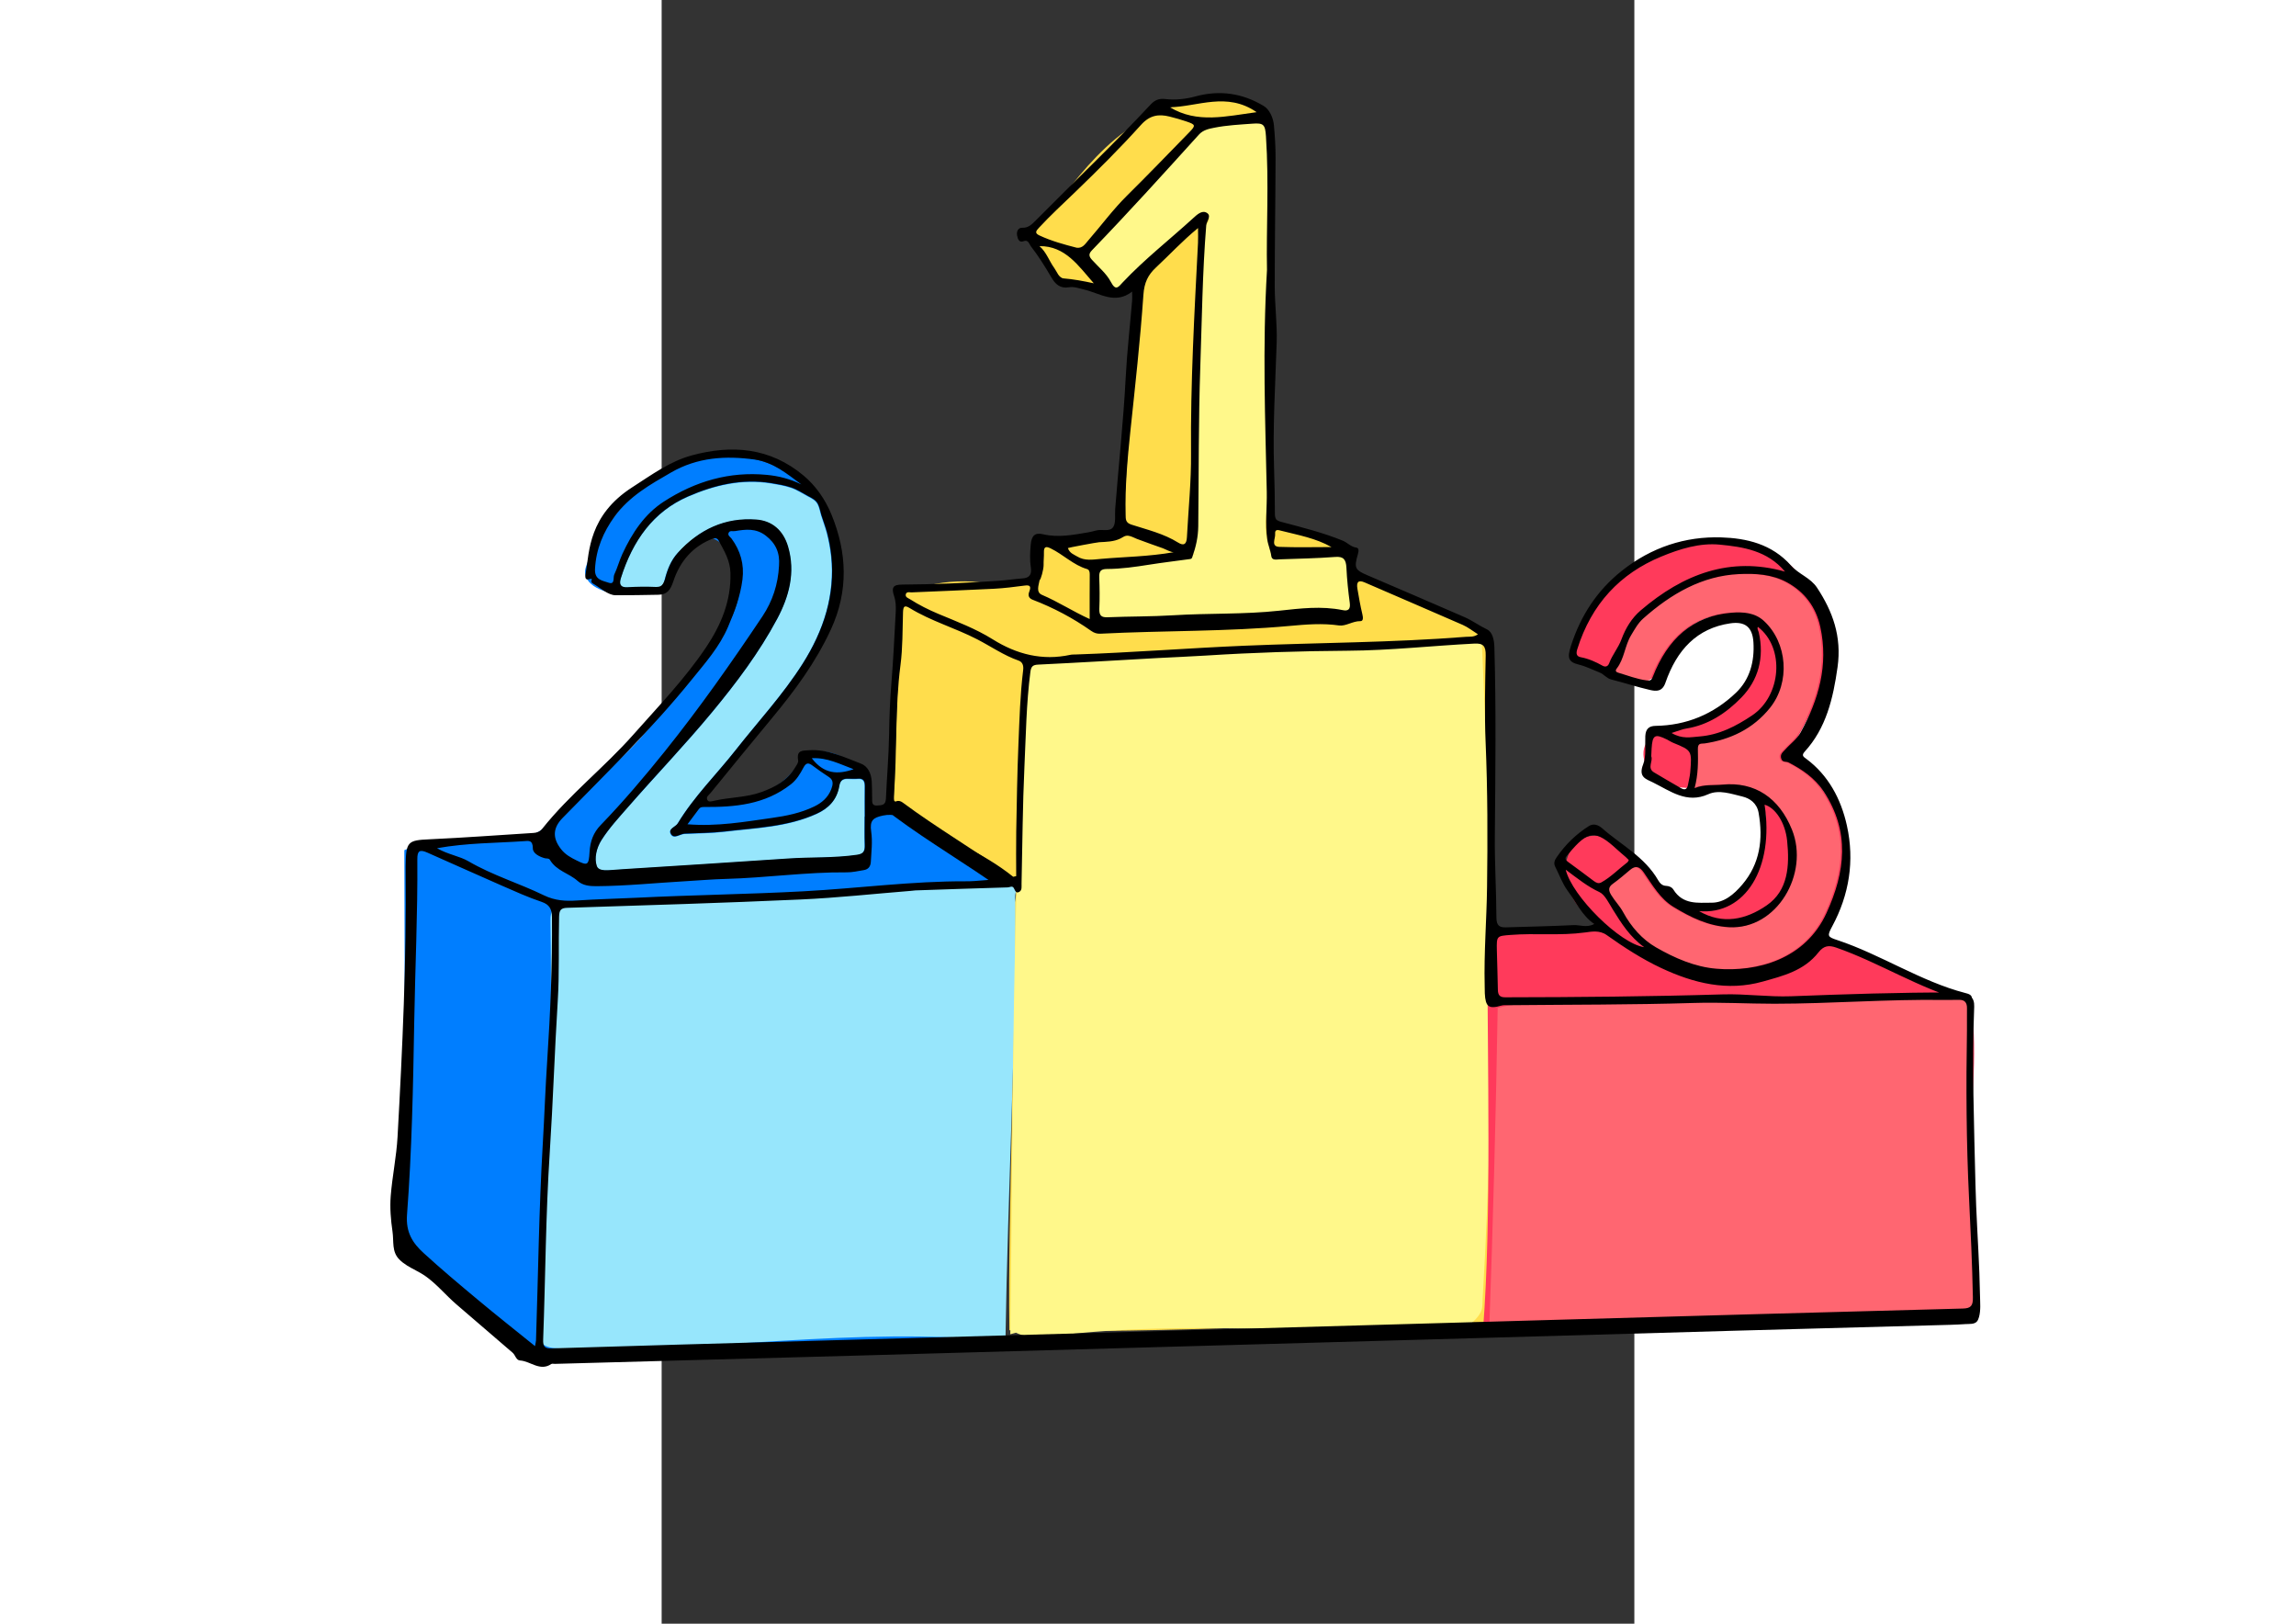 <?xml version="1.0" encoding="UTF-8" standalone="no"?>
<svg
   xmlns:dc="http://purl.org/dc/elements/1.1/"
   xmlns:cc="http://creativecommons.org/ns#"
   xmlns:rdf="http://www.w3.org/1999/02/22-rdf-syntax-ns#"
   xmlns:svg="http://www.w3.org/2000/svg"
   xmlns="http://www.w3.org/2000/svg"
   xmlns:sodipodi="http://sodipodi.sourceforge.net/DTD/sodipodi-0.dtd"
   xmlns:inkscape="http://www.inkscape.org/namespaces/inkscape"
   inkscape:version="1.0beta2 (2b71d25, 2019-12-03)"
   height="595.28"
   width="841.89"
   sodipodi:docname="podium-2.svg"
   id="svg258"
   xml:space="preserve"
   viewBox="250 75 300 500.7"
   y="0px"
   x="0px"
   version="1.1"><rect x="250" y="75" width="300" height="500.7" fill="#333333" stroke="none"/><defs
   id="defs262" /><sodipodi:namedview
   inkscape:current-layer="svg258"
   inkscape:window-maximized="0"
   inkscape:window-y="23"
   inkscape:window-x="0"
   inkscape:cy="297.64001"
   inkscape:cx="420.94501"
   inkscape:zoom="1.6641129"
   viewbox-height="500.7"
   viewbox-width="300"
   viewbox-y="75"
   viewbox-x="250"
   showgrid="false"
   id="namedview260"
   inkscape:window-height="1395"
   inkscape:window-width="1710"
   inkscape:pageshadow="2"
   inkscape:pageopacity="0"
   guidetolerance="10"
   gridtolerance="10"
   objecttolerance="10"
   borderopacity="1"
   inkscape:document-rotation="0"
   bordercolor="#666666"
   pagecolor="#ffffff" />
<style
   id="style211"
   type="text/css">
	.st0{fill:#ECC5BF;}
	.st1{fill:#F8E2D2;}
	.st2{fill:#CBF4FF;}
	.st3{fill:#FF3A5B;}
	.st4{fill:#E7BA9F;}
	.st5{fill:#422918;}
	.st6{fill:#E59C8B;}
	.st7{fill:#FFFFFF;}
	.st8{fill:#1D70B7;}
	.st9{fill:#FFDD4C;}
	.st10{fill:#007EFF;}
	.st11{fill:#97E6FC;}
	.st12{fill:#FFF88A;}
	.st13{fill:#FF6671;}
	.st14{fill:#D9D9D9;}
	.st15{fill:#50E3C2;}
	.st16{fill:#B1B1B1;}
	.st17{fill:#868686;}
	.st18{fill:#C89B83;}
	.st19{fill:#E3C9BB;}
	.st20{fill:#ECECEC;}
	.st21{fill:#FF8438;}
	.st22{fill:#DEB496;}
	.st23{fill:#EACEB3;}
	.st24{fill:#ECDCD2;}
	.st25{fill:#F5F5F5;}
	.st26{fill:url(#SVGID_1_);}
	.st27{fill:url(#SVGID_2_);}
	.st28{fill:#AE846C;}
	.st29{fill:#9E6D57;}
	.st30{fill:#C6C6C5;}
	.st31{fill:#F6ECE3;}
	.st32{fill:#E7BCA9;}
	.st33{fill:#F6D8C7;}
	.st34{fill:#F6E9DA;}
	.st35{fill:#1D1D1B;}
	.st36{fill:none;}
</style>
<g
   id="colour">
</g>
<g
   id="Layer_3">
	<g
   id="g216">
		<path
   inkscape:connector-curvature="0"
   id="path214"
   d="m 321.5,324.6 c 0.69,-20.7 1.38,-41.39 2.07,-62.09 0.04,-1.19 0.1,-2.43 0.72,-3.44 0.78,-1.26 2.26,-1.88 3.66,-2.35 5.7,-1.91 11.76,-2.72 17.76,-2.38 4.58,0.26 11.24,1.81 15.56,0.26 4.32,-1.55 5.81,-7.52 3.37,-11.41 7.02,-0.51 14,-1.66 20.82,-3.44 2.13,-0.55 4.4,-1.28 5.71,-3.05 1.13,-1.53 1.3,-3.53 1.44,-5.43 1.62,-22.83 2.99,-45.67 4.09,-68.53 -10.91,3.97 -23.7,3.17 -31.13,-11.77 -0.57,-1.15 -0.67,-2.85 -0.58,-4.13 0.13,-1.76 2.95,-3.48 4,-4.9 6.35,-8.59 12.79,-17.27 20.99,-24.13 8.2,-6.86 20.81,-12.68 31.5,-12.5 5.4,0.09 11.09,1.72 14.12,6.19 2.32,3.43 0.35,8.74 0.49,12.88 0.94,27.45 3.71,53.98 1.24,81.33 -1.06,11.71 -4.45,27.34 6.05,32.63 5.81,2.93 13.93,2.24 17.51,7.68 0.83,1.27 1.3,2.75 2.15,4 1.59,2.36 4.3,3.66 6.87,4.88 8.96,4.26 21.56,7.99 30.18,12.9 2.2,1.25 4.53,3.27 5.72,5.5 1.01,1.88 0.16,4.26 0.22,6.39 1.95,67.68 -0.35,135.45 -1.11,203.15 -49.09,-0.37 -98.63,3.6 -147.67,2.36 -0.51,-39.05 2.16,-84.59 0.81,-127.57 -0.08,-2.46 2.09,-6.36 0.88,-8.5 -1.17,-2.07 -3.21,-3.46 -5.18,-4.79 -11,-7.4 -22,-14.81 -33,-22.21"
   class="st9" />
	</g>
	<g
   id="g220">
		<path
   inkscape:connector-curvature="0"
   id="path218"
   d="m 358.1,352.1 c -0.75,45.3 -1.5,90.6 -2.25,135.91 -42.64,0.49 -85.06,2.8 -127.71,3.29 -4.9,0.06 -11.01,2.07 -15.85,1.32 -5.72,-0.88 -7.52,-6.18 -11.01,-8.37 -5.88,-3.68 -10.66,-9.07 -16.54,-12.75 -4.07,-2.54 -8.28,-5.23 -10.78,-9.33 -2.93,-4.81 -3.03,-10.76 -3.05,-16.39 -0.09,-36.21 -0.18,-72.41 -0.27,-108.62 10.33,-4.56 23.04,-1.13 34.16,-3.07 12.25,-2.13 16.86,-12.86 28.18,-21.58 12.04,-9.27 19.66,-22.03 29.33,-33.75 4.8,-5.82 9.76,-11.96 11.31,-19.35 1.55,-7.39 -1.58,-16.35 -8.73,-18.77 -7.15,-2.42 -12.54,8.02 -12.3,12.47 -4.27,2.52 -8.8,5.11 -13.76,5.16 -4.96,0.05 -12.37,-2.01 -12.46,-6.97 -0.05,-2.43 4.07,-9.35 5.28,-11.45 9.52,-16.42 26.02,-26.38 44.8,-23.65 16.52,2.4 28.18,17.6 28.74,32.46 0.56,14.86 -10.46,30.29 -19.08,42.4 -8.62,12.11 -16.5,20.11 -25.4,32.02 12.4,-1.04 25.54,-1.32 33.03,-14.97 1.15,-2.09 2.9,-1.17 5.28,-1.32 6.51,-0.42 17.81,6.93 14.97,17.61 6.04,-1.85 6.92,-0.2 12.99,1.54"
   class="st10" />
	</g>
	<g
   id="g226">
		<g
   id="g224">
			<path
   inkscape:connector-curvature="0"
   id="path222"
   d="m 321.79,326.77 c 10.74,7.96 22.31,14.72 33.19,22.49 2.62,1.87 5.12,-2.46 2.52,-4.32 -10.88,-7.77 -22.45,-14.53 -33.19,-22.49 -2.59,-1.91 -5.08,2.42 -2.52,4.32 z" />
		</g>
	</g>
	<g
   id="g230">
		<path
   inkscape:connector-curvature="0"
   id="path228"
   d="m 356.06,487.12 c 0.69,-45.26 3.3,-90.49 2.99,-135.75 -0.01,-1.27 0.93,-3.1 0,-3.96 -0.85,-0.78 -5.55,-0.58 -6.7,-0.46 -43.6,4.36 -88.75,3.36 -133.13,7.4 -0.75,0.07 -1.53,0.18 -2.15,0.6 -1.28,0.87 -1.38,2.68 -1.36,4.23 0.63,41.51 -0.64,83.04 -3.79,124.43 -0.14,1.88 -0.23,3.98 0.99,5.42 1.29,1.53 3.54,1.72 5.54,1.79 45.75,1.44 91.65,-7.02 137.17,-2.23"
   class="st11" />
	</g>
	<g
   id="g234">
		<path
   inkscape:connector-curvature="0"
   id="path232"
   d="m 357.53,486.44 c 0.88,-67.75 0.54,-131.17 4.49,-198.81 0.14,-2.47 2.21,-7.69 3.3,-9.91 17.07,-0.15 36.53,-1.88 53.6,-2.03 10.22,-0.09 20.44,-0.18 30.65,-0.48 17.81,-0.53 35.6,-1.73 53.32,-3.59 3.12,67.53 4.45,134.25 0.33,203.65 -0.09,1.5 0.07,3.08 -0.63,4.41 -1.57,2.98 -5.76,6.06 -9.13,6.11 -38.97,0.66 -81.23,-3.83 -121.55,1.05 -4.25,0.51 -8.79,1.02 -12.63,-0.88"
   class="st12" />
	</g>
	<path
   inkscape:connector-curvature="0"
   id="path236"
   d="m 437.24,157.66 c -0.25,-12.33 1.88,-26.74 0.96,-40.9 -0.23,-3.56 -2.09,-5.31 -5.28,-5.06 -3.74,0.29 -8.22,0.55 -11.89,1.32 -1.46,0.31 -3.83,1 -5.06,2.42 -10.27,11.86 -23.29,25.96 -33.91,37.43 -1.07,1.15 -0.82,1.92 0.03,2.9 1.88,2.2 5.5,5.09 6.8,7.67 1.45,2.88 4.25,-0.5 5.46,-1.84 6.43,-7.14 13.75,-13.08 20.61,-19.65 0.99,-0.95 1.92,-0.96 3.22,-0.31 1.81,0.91 -0.56,2.47 -0.66,3.74 -1.1,14.32 -1.17,27.57 -1.65,41.92 -0.54,16.13 -0.83,33.09 -0.99,49.24 -0.02,2.09 0.48,3.63 -0.44,5.5 -0.46,0.93 -2.37,1.67 -1.1,1.98 0.53,0.13 -0.11,0.42 -0.22,1.1 -0.15,0.89 2.75,0.67 2.13,0.7 -8.53,0.48 -20.19,3.51 -28.75,3.55 -1.7,0.01 -2.33,0.59 -2.26,2.55 0.12,3.17 0.16,6.35 0.03,9.51 -0.08,2.13 0.16,5.34 1.98,5.26 6.36,-0.28 16.55,-0.03 22.9,-0.44 10.26,-0.67 20.12,-0.82 30.39,-1.98 6.1,-0.69 15.85,-1.76 22.02,-0.44 1.46,0.31 2.1,-2.08 1.84,-4.18 -0.45,-3.53 -0.81,-7.08 -0.97,-10.64 -0.11,-2.58 -0.86,-3.53 -3.26,-3.33 -5.39,0.43 -13.76,-0.08 -19.16,0.12 -0.92,0.04 -2.23,0.4 -2.41,-1.02 -0.22,-1.75 -0.93,-3.29 -1.17,-5.05 -0.66,-4.84 0.85,-9.64 0.76,-14.45 -0.45,-21.89 -1.29,-43.9 0.05,-67.62 z"
   class="st12" />
	<g
   id="g240">
		<path
   inkscape:connector-curvature="0"
   id="path238"
   d="m 506.46,361.9 c 11.13,0.83 22.31,0.85 33.44,0.07 -4.35,-4.03 -8.88,-8.32 -10.66,-13.97 -1.79,-5.65 0.33,-13.01 5.95,-14.89 5.45,-1.83 11.17,2.12 14.74,6.63 3.57,4.51 6.29,9.95 11.17,12.99 5.43,3.4 12.76,2.99 18.29,-0.24 5.53,-3.23 7.1,-6.99 8.97,-13.12 1.56,-5.12 3.92,-13.17 0.35,-17.16 -3.5,-3.91 -9.35,-4.54 -14.6,-4.39 -5.25,0.15 -10.78,0.75 -15.51,-1.54 -4.72,-2.29 -7.76,-8.94 -4.35,-12.92 2.44,-2.84 6.68,-2.95 10.37,-3.59 11.07,-1.92 20.5,-11.15 22.65,-22.18 0.4,-2.04 0.56,-4.19 -0.05,-6.18 -1.09,-3.56 -4.61,-6.04 -8.3,-6.55 -3.68,-0.51 -7.45,0.7 -10.61,2.66 -4.58,2.85 -8.13,7.33 -9.86,12.44 -0.57,1.68 -1.19,3.69 -2.89,4.19 -0.89,0.26 -3.32,1.75 -4.21,1.49 -5.51,-1.57 -9.13,-3.83 -14.53,-5.72 -1.41,-0.5 -5.62,-0.81 -6.17,-2.2 -0.61,-1.57 0.37,-5.22 1.32,-6.61 6.95,-10.15 10.36,-21.33 29.06,-26.2 11.9,-3.1 24.44,-5.26 34.34,2.04 8.93,6.58 15.16,18.81 14.54,29.89 -0.62,11.07 -7.47,21.18 -12.51,31.06 15.42,11.28 23.52,29.71 12.02,51.25 -0.67,1.26 -1.39,2.8 -0.68,4.04 0.34,0.59 0.94,0.97 1.52,1.33 11.22,6.83 23.44,11.52 35.77,15.92 1,0.36 2.52,0.17 3.19,0.99 0.51,0.62 4.16,-0.13 4.29,0.66 2.66,15.69 0.47,32.21 -0.26,48.11 -0.77,16.76 0.7,33.8 1.18,50.06 -7.24,-1.22 -14.62,-1.08 -21.96,-0.94 -42.97,0.82 -86.16,4.57 -129.12,5.39 2.64,-34.35 1.32,-79.71 1.3,-122.04"
   class="st3" />
	</g>
	<path
   inkscape:connector-curvature="0"
   id="path242"
   d="m 568.15,318.02 c 3.12,-1.23 5.9,-0.8 8.63,-1.07 9.99,-0.96 17.47,4.11 21.41,13.91 5.43,13.52 -4.66,30.9 -19.43,30.06 -6.32,-0.36 -11.75,-2.99 -17.11,-6.26 -4.14,-2.52 -6.49,-6.75 -9.21,-10.65 -1.25,-1.8 -2.5,-2.19 -4.19,-0.76 -1.75,1.48 -3.49,2.98 -5.34,4.3 -1.47,1.05 -1.3,2.1 -0.47,3.46 1.11,1.84 2.62,3.32 3.67,5.26 2.47,4.57 5.95,8.46 10.15,10.87 5.76,3.31 11.97,6.02 18.57,6.58 12.77,1.08 27.49,-2.94 34.01,-17.19 5.81,-12.69 7.28,-25.11 -0.87,-37.44 -2.81,-4.26 -6.67,-6.81 -10.83,-8.97 -0.74,-0.38 -1.84,0.1 -2.26,-1.17 -0.45,-1.38 0.51,-2.02 1.19,-2.78 1.59,-1.81 3.59,-3.16 4.81,-5.38 5.53,-10.06 8.61,-20.66 6.04,-32.47 -1.37,-6.31 -4.99,-10.84 -10.19,-13.7 -4.65,-2.55 -9.87,-2.83 -14.9,-2.59 -11.34,0.53 -20.9,6.04 -29.53,13.7 -1.6,1.42 -2.62,3.31 -3.74,5.17 -1.94,3.21 -2.09,7.28 -4.43,10.26 -0.54,0.69 -0.2,1.08 0.45,1.27 2.93,0.86 5.8,2.01 8.85,2.39 0.95,0.12 1.4,-0.02 1.83,-1.13 4.55,-11.69 12.33,-18.81 24.27,-19.75 3.54,-0.28 7.19,-0.06 10,2.54 7.29,6.74 8.18,18.94 1.89,26.78 -5.26,6.56 -12.24,9.77 -20.06,10.97 -1.05,0.16 -2.25,-0.29 -2.2,1.74 0.08,3.87 0.14,7.77 -1.01,12.05 z"
   class="st13" />
	<g
   id="g246">
		<path
   inkscape:connector-curvature="0"
   id="path244"
   d="m 505.22,485.5 c 1.2,-33.22 2.07,-66.46 2.63,-99.7 8.23,-2.08 16.82,-2.2 25.31,-2.3 26.13,-0.33 52.26,-0.65 78.39,-0.98 12.22,-0.15 24.44,-0.31 36.66,-0.46 1.5,-0.02 3.26,0.08 4.12,1.32 0.52,0.74 0.55,1.7 0.57,2.6 0.69,31.01 1.38,62.02 2.08,93.03 -40.82,1.47 -81.65,2.94 -122.47,4.41 -8.51,0.31 -17.13,0.63 -25.28,3.1"
   class="st13" />
	</g>
	<path
   inkscape:connector-curvature="0"
   id="path248"
   d="m 312.55,326.91 c 0.01,0 0.03,0 0.04,0 0,-3.12 -0.03,-6.23 0.01,-9.35 0.02,-1.59 -0.46,-2.47 -2.08,-2.33 -1.1,0.09 -2.22,0 -3.33,0 -1.36,0.01 -2.18,0.52 -2.46,2.18 -0.72,4.36 -3.36,6.97 -7,8.62 -9.04,4.09 -18.72,4.33 -28.24,5.47 -4.12,0.49 -8.29,0.49 -12.44,0.68 -1.45,0.07 -3.28,1.71 -4.22,0.15 -1.04,-1.72 1.36,-2.17 2.07,-3.33 5.05,-8.35 11.9,-15.03 17.83,-22.57 6.95,-8.85 14.59,-17.04 20.7,-26.68 3.16,-4.99 5.76,-10.38 7.34,-16.08 1.53,-5.51 2.07,-11.26 1.49,-16.95 -0.25,-2.46 -0.7,-4.91 -1.32,-7.3 -0.49,-1.87 -1.21,-3.67 -1.78,-5.52 -0.34,-1.1 -0.51,-2.34 -1.06,-3.39 -0.67,-1.29 -1.9,-1.82 -3.12,-2.48 -1.69,-0.91 -3.3,-1.99 -5.13,-2.6 -1.97,-0.65 -4.02,-0.99 -6.07,-1.33 -8.94,-1.47 -17.45,0.49 -25.72,4.09 -10.71,4.66 -17.05,13.6 -20.7,25.14 -0.64,2.02 -0.09,2.99 2.05,2.86 2.86,-0.16 5.73,-0.21 8.59,-0.08 1.7,0.08 2.46,-0.57 2.91,-2.32 0.77,-3.02 1.89,-5.89 3.97,-8.18 6.67,-7.33 14.64,-10.99 24.22,-10.29 4.84,0.36 8.3,3.26 9.8,8.3 2.39,8.05 0.24,15.57 -3.32,22.26 -5.56,10.43 -12.65,19.82 -20.06,28.77 -8.34,10.08 -17.37,19.47 -25.96,29.31 -2.85,3.27 -5.82,6.46 -8.2,10.2 -1.56,2.47 -2.26,5.64 -1.44,8 0.64,1.84 3.77,1.23 5.87,1.14 0.74,-0.03 1.48,-0.11 2.21,-0.16 16.97,-1.09 33.94,-2.12 50.9,-3.29 7.1,-0.49 14.23,-0.12 21.31,-1.16 1.99,-0.29 2.44,-1.15 2.37,-3.07 -0.1,-2.89 -0.03,-5.8 -0.03,-8.71 z"
   class="st11" />
	<g
   id="podeum_3_">
		<g
   id="g254">
			<g
   id="g252">
				<path
   inkscape:connector-curvature="0"
   id="path250"
   d="m 171.43,465.21 c -0.86,-0.54 -1.67,-1.14 -2.38,-1.88 -2.34,-2.41 -1.61,-5.48 -2.06,-8.58 -0.53,-3.62 -0.83,-7.27 -0.55,-10.92 0.48,-6.12 1.77,-12.14 2.11,-18.29 1.51,-27.29 2.79,-54.58 2.5,-81.94 -0.01,-0.5 0,-1.01 0,-1.51 0.08,-7.59 0.62,-7.98 7.34,-8.28 10.7,-0.49 21.39,-1.29 32.08,-1.96 1.05,-0.07 1.97,-0.37 2.7,-1.29 8.5,-10.67 19.14,-18.9 28.11,-29.04 7.75,-8.76 15.9,-17.16 22.49,-27.01 4.48,-6.71 7.69,-14.15 7.45,-22.85 -0.1,-3.86 -1.95,-6.84 -3.63,-9.94 -0.42,-0.78 -1.05,-0.92 -1.91,-0.59 -5.94,2.3 -9.99,6.8 -12.07,13.12 -0.88,2.68 -1.96,4.11 -4.55,4.15 -4.43,0.07 -8.87,0.18 -13.27,0.15 -2.34,-0.02 -4.69,-2.28 -6.99,-3.62 -1.26,-0.73 0.62,-1.82 -1.16,-1.33 -1.66,0.46 -1.13,-1.45 -1,-2.21 1.07,-6.27 0.85,-17.5 14.32,-26.15 5.95,-3.82 11.59,-7.99 18.31,-9.81 12.29,-3.34 24.11,-2.49 34.52,6.23 3.72,3.12 6.65,7.28 8.59,12.01 4.84,11.8 5.28,23.56 -0.17,35.41 -4.69,10.17 -11.15,18.88 -18.09,27.25 -6.37,7.67 -12.69,15.41 -18.99,23.15 -0.5,0.61 -1.54,1.23 -1.02,2.21 0.39,0.73 1.38,0.4 2.06,0.24 4.88,-1.13 9.95,-0.97 14.73,-2.73 4.09,-1.51 7.86,-3.5 10.32,-7.62 0.41,-0.68 1,-1.35 0.87,-2.16 -0.51,-3.16 1.32,-2.93 3.31,-3.07 5.76,-0.41 10.86,2.15 16.06,4.12 2.09,0.79 3.17,2.95 3.33,5.42 0.11,1.7 0.09,3.41 0.13,5.11 0.03,1.19 -0.23,2.54 1.58,2.39 1.32,-0.11 2.58,0.02 2.67,-2.09 0.29,-6.62 0.87,-13.23 0.98,-19.85 0.08,-5.23 0.27,-10.43 0.7,-15.64 0.6,-7.3 0.93,-14.63 1.34,-21.94 0.09,-1.69 0.07,-3.34 -0.49,-5.03 -0.92,-2.77 -0.3,-3.56 2.53,-3.58 9.98,-0.05 19.95,-0.5 29.91,-1.19 2.39,-0.17 4.78,-0.55 7.17,-0.71 2.12,-0.14 2.91,-1.17 2.55,-3.49 -0.36,-2.28 -0.23,-4.59 -0.03,-6.9 0.24,-2.73 1.26,-3.83 3.75,-3.24 4.73,1.13 9.35,0.2 13.99,-0.58 0.82,-0.14 1.63,-0.35 2.44,-0.57 1.78,-0.49 4.2,0.52 5.26,-1.06 0.88,-1.31 0.46,-3.65 0.61,-5.54 1.05,-13.51 2.54,-26.98 3.24,-40.53 0.41,-7.91 1.32,-15.8 1.98,-23.7 0.06,-0.77 0.01,-1.55 0.01,-2.83 -5.26,4.07 -9.91,0.53 -14.67,-0.6 -1.63,-0.39 -3.25,-1.01 -4.89,-0.73 -2.49,0.42 -4.06,-0.84 -5.27,-2.92 -1.98,-3.37 -4.03,-6.69 -6.41,-9.74 -0.56,-0.72 -0.76,-2.14 -2.27,-1.55 -1.36,0.54 -1.79,-0.75 -1.98,-1.83 -0.23,-1.28 0.43,-2.37 1.59,-2.32 1.92,0.09 3.05,-1.12 4.27,-2.35 11.76,-11.91 23.91,-23.37 35.34,-35.66 1.24,-1.34 2.59,-1.92 4.46,-1.69 3.13,0.37 6.32,0.03 9.36,-0.8 7.44,-2.04 14.54,-1.01 21.12,2.99 1.61,0.98 2.85,3.46 3.07,5.84 0.32,3.39 0.53,6.81 0.52,10.22 -0.04,13.16 -0.27,26.33 -0.26,39.49 0.01,5.82 0.79,11.65 0.6,17.45 -0.43,12.94 -1.23,25.87 -0.8,38.84 0.15,4.62 0.25,9.24 0.25,13.86 0,1.62 0.48,2.1 1.95,2.5 6.36,1.7 12.77,3.27 18.93,5.78 1.46,0.6 2.55,1.92 4.21,2.16 0.86,0.12 0.79,1.03 0.53,1.95 -1.28,4.41 -0.93,4.94 3.06,6.64 9.95,4.24 19.88,8.55 29.81,12.85 2.39,1.04 4.52,2.64 6.9,3.77 1.72,0.81 2.24,3.2 2.3,5.41 0.57,19.49 0.31,38.98 0.14,58.47 -0.07,8.33 0.46,16.67 0.49,25.01 0.01,2.59 1.08,3.06 3,3 6.93,-0.22 13.86,-0.34 20.78,-0.69 2.01,-0.1 4.03,0.91 6.38,-0.34 -3.76,-2.63 -5.64,-6.77 -8.22,-10.3 -1.66,-2.27 -2.52,-4.88 -3.78,-7.31 -0.62,-1.19 -0.18,-2.11 0.46,-3.03 2.69,-3.91 5.99,-7.08 9.87,-9.55 1.56,-0.99 3.08,-0.25 4.14,0.68 5.89,5.19 13.07,8.73 17.28,16.05 0.56,0.97 1.28,1.66 2.45,1.7 0.85,0.03 1.75,0.39 2.21,1.13 2.95,4.75 7.61,4.05 11.79,4.06 3.84,0.01 6.87,-2.53 9.47,-5.59 5.44,-6.4 6.48,-13.93 5.03,-22.15 -0.53,-2.99 -2.71,-4.46 -5.03,-5.01 -3.43,-0.81 -7.19,-2.19 -10.49,-0.7 -6.64,3 -11.66,-0.97 -17.07,-3.64 -2.17,-1.07 -4.57,-1.62 -3,-5.61 0.99,-2.53 0.51,-5.74 0.65,-8.65 0.11,-2.22 1.1,-3.15 3.19,-3.18 9.4,-0.15 17.76,-3.51 24.81,-10.25 4.22,-4.04 5.72,-9.56 5.35,-15.53 -0.3,-4.82 -2.71,-6.47 -7.12,-5.84 -10.29,1.49 -16.52,8.2 -20.02,18.32 -0.97,2.8 -2.85,2.66 -4.67,2.25 -4.05,-0.92 -8.02,-2.24 -12.05,-3.25 -1.41,-0.35 -2.23,-1.61 -3.56,-2.14 -2.16,-0.86 -4.21,-1.91 -6.5,-2.47 -3.29,-0.81 -3.5,-2.18 -2.37,-5.73 3.04,-9.51 8.19,-17.2 15.67,-23.16 9.16,-7.29 19.64,-10.67 30.68,-10.32 7.71,0.24 15.63,2 21.54,8.69 2.36,2.67 5.98,3.73 8.02,6.82 4.82,7.3 7.65,15.03 6.33,24.47 -1.37,9.77 -3.55,18.88 -10.15,26.1 -1.1,1.21 -0.3,1.61 0.53,2.23 6.73,5.01 10.66,12.26 12.5,20.57 2.4,10.86 0.71,21.33 -4.53,31.05 -1.63,3.02 -1.47,3.25 1.6,4.26 13.33,4.42 25.81,12.77 39.38,16.29 1.04,0.27 2.49,0.6 2.01,2.21 -0.43,1.4 -1.57,0.39 -2.38,0.17 -13.54,-3.64 -26.09,-11.75 -39.36,-16.36 -2.27,-0.79 -3.81,-0.66 -5.5,1.48 -4.46,5.67 -10.93,7.24 -17.17,8.99 -10.9,3.06 -21.26,0.54 -31.31,-4.17 -5.91,-2.77 -11.44,-6.35 -16.82,-10.17 -2.19,-1.56 -4.69,-1.07 -6.69,-0.8 -7.66,1.05 -15.33,0.15 -22.97,0.76 -4.28,0.34 -4.31,0.27 -4.22,4.78 0.08,4.02 0.26,8.03 0.31,12.05 0.02,1.77 0.61,2.41 2.31,2.4 22.37,-0.04 44.73,-0.22 67.09,-0.9 7.01,-0.21 14.05,0.84 21.05,0.58 16.72,-0.64 33.43,-1.2 50.16,-1.17 0.92,0 1.89,-0.22 2.76,0.01 2.04,0.55 3.65,1.45 3.54,4.36 -0.72,18.28 -0.03,36.57 0.39,54.84 0.21,9.07 0.85,18.12 1.2,27.18 0.09,2.37 0.16,4.74 0.2,7.11 0.03,2.17 0.28,4.49 -0.31,6.6 -0.14,0.48 -0.31,0.97 -0.64,1.36 -0.8,0.92 -2.34,0.72 -3.45,0.8 -1.61,0.11 -3.23,0.18 -4.85,0.23 -23.47,0.62 -43.11,1.16 -66.58,1.82 -26.71,0.75 -53.41,1.54 -80.12,2.29 -63.39,1.79 -126.78,3.59 -190.17,5.37 -31.14,0.87 -62.28,1.71 -93.43,2.56 -0.37,0.01 -0.83,-0.13 -1.1,0.05 -3.48,2.36 -6.41,-0.9 -9.63,-1.1 -1.24,-0.08 -1.43,-1.67 -2.3,-2.4 -5.8,-4.96 -11.58,-9.95 -17.36,-14.93 -3.32,-2.86 -6.1,-6.32 -9.72,-8.83 -1.74,-1.18 -3.74,-2.03 -5.52,-3.15 z m 262,19.4 c 30.86,-0.88 61.72,-1.76 92.59,-2.63 41.77,-1.18 83.53,-2.38 125.3,-3.47 2.46,-0.06 3.15,-0.85 3.09,-3.45 -0.2,-10.25 -0.69,-20.47 -1.19,-30.71 -0.84,-17.15 -0.93,-34.32 -0.64,-51.49 0.04,-2.31 -0.04,-4.62 0.01,-6.93 0.04,-1.78 -0.74,-2.6 -2.31,-2.61 -1.57,-0.01 -3.14,0.05 -4.71,0.03 -17.47,-0.26 -34.91,1.16 -52.38,1.17 -8.3,0 -16.59,-0.5 -24.92,-0.24 -19.03,0.58 -38.07,0.5 -57.11,0.69 -0.74,0.01 -1.51,-0.07 -2.21,0.13 -3.84,1.12 -4.87,0.38 -5.07,-3.79 -0.04,-0.8 -0.02,-1.61 -0.04,-2.41 -0.25,-10.13 0.6,-20.24 0.73,-30.35 0.2,-14.86 0.19,-29.72 -0.44,-44.59 -0.38,-8.92 -0.14,-17.88 0.02,-26.83 0.05,-2.93 -0.77,-3.81 -3.48,-3.67 -13.01,0.66 -25.97,2.12 -39.02,2.2 -14.6,0.1 -29.19,0.56 -43.77,1.49 -4.98,0.32 -9.97,0.5 -14.95,0.77 -12.26,0.68 -24.51,1.44 -36.78,2.02 -1.67,0.08 -2.21,0.55 -2.43,2.3 -1.25,9.67 -1.37,19.42 -1.83,29.14 -0.56,12.03 -0.61,24.1 -0.89,36.15 -0.02,0.88 0.2,1.95 -0.67,2.47 -1.13,0.67 -1.3,-0.5 -1.76,-1.22 -0.46,-0.71 -1.21,-0.16 -1.81,-0.14 -9.51,0.28 -19.01,0.6 -28.51,0.93 -0.46,0.02 -0.92,0.1 -1.38,0.14 -11.33,0.91 -22.65,2.15 -33.99,2.66 -23.99,1.08 -48,1.8 -72.01,2.57 -1.94,0.06 -2.45,0.68 -2.5,2.75 -0.22,8.63 0.12,17.27 -0.41,25.91 -0.97,15.53 -1.45,31.09 -2.46,46.62 -1.26,19.25 -1.33,38.55 -2.04,57.82 -0.09,2.32 0.57,2.83 2.65,2.76 25.87,-0.81 51.74,-1.52 77.62,-2.25 46.56,-1.33 93.13,-2.64 139.7,-3.94 z m -222.48,5.49 c 0.17,-1.01 0.28,-1.38 0.3,-1.75 0.68,-20.27 0.91,-40.55 2.1,-60.79 0.5,-8.51 0.79,-17.04 1.36,-25.54 0.97,-14.73 1.6,-29.46 1.46,-44.23 -0.02,-2.5 -0.83,-3.89 -3.2,-4.69 -4.13,-1.39 -8.15,-3.2 -12.17,-4.96 -7.69,-3.36 -15.34,-6.82 -23.02,-10.21 -2.41,-1.06 -3.16,-0.61 -3.13,2.09 0.13,16.77 -0.68,33.52 -0.96,50.27 -0.34,19.78 -0.72,39.56 -2.22,59.27 -0.42,5.55 1.83,8.82 5.08,11.8 5.43,4.97 11.06,9.69 16.7,14.39 5.69,4.76 11.51,9.35 17.7,14.35 z M 436.7,158.24 c -0.26,-12.51 0.65,-26.87 -0.32,-41.23 -0.24,-3.61 -0.73,-4.13 -4.12,-3.88 -3.96,0.29 -7.96,0.48 -11.84,1.26 -1.54,0.31 -3.39,0.65 -4.7,2.1 -10.89,12.03 -21.77,24.07 -33.02,35.7 -1.13,1.17 -0.87,1.94 0.03,2.94 2,2.23 4.45,4.19 5.82,6.81 1.53,2.92 2.34,1.53 3.62,0.17 6.82,-7.24 14.58,-13.27 21.85,-19.92 1.05,-0.96 2.53,-2.33 3.91,-1.67 1.92,0.92 0.13,2.67 0.03,3.97 -1.17,14.52 -1.33,29.09 -1.83,43.64 -0.57,16.36 -0.45,32.74 -0.63,49.12 -0.04,3.39 -0.71,6.31 -1.83,9.51 -0.06,0.18 -0.14,0.38 -0.29,0.49 -0.13,0.1 -0.31,0.13 -0.48,0.15 -4.18,0.58 -8.37,1.07 -12.54,1.73 -4.31,0.68 -8.64,1.31 -13.01,1.32 -1.81,0.01 -2.47,0.6 -2.39,2.59 0.13,3.21 0.17,6.44 0.03,9.64 -0.09,2.16 0.64,2.74 2.56,2.66 6.74,-0.28 13.49,-0.19 20.22,-0.61 10.88,-0.68 21.79,-0.23 32.68,-1.41 6.47,-0.7 13.05,-1.52 19.6,-0.18 1.55,0.32 2.46,-0.1 2.18,-2.23 -0.48,-3.58 -0.86,-7.18 -1.03,-10.79 -0.12,-2.61 -0.91,-3.58 -3.46,-3.38 -5.71,0.44 -11.45,0.53 -17.17,0.74 -0.98,0.04 -2.36,0.41 -2.55,-1.04 -0.23,-1.78 -0.99,-3.33 -1.24,-5.12 -0.7,-4.9 -0.05,-9.77 -0.15,-14.65 -0.46,-22.18 -1.35,-44.38 0.07,-68.43 z M 312.64,326.79 c 0.01,0 0.03,0 0.04,0 0,-3.12 -0.03,-6.23 0.01,-9.35 0.02,-1.59 -0.46,-2.47 -2.08,-2.33 -1.1,0.09 -2.22,0 -3.33,0 -1.36,0.01 -2.18,0.52 -2.46,2.18 -0.72,4.36 -3.36,6.97 -7,8.62 -9.04,4.09 -18.72,4.33 -28.24,5.47 -4.12,0.49 -8.29,0.49 -12.44,0.68 -1.45,0.07 -3.28,1.71 -4.22,0.15 -1.04,-1.72 1.36,-2.17 2.07,-3.33 5.05,-8.35 11.9,-15.03 17.83,-22.57 6.95,-8.85 14.59,-17.04 20.7,-26.68 3.16,-4.99 5.76,-10.38 7.34,-16.08 1.53,-5.51 2.07,-11.26 1.49,-16.95 -0.25,-2.46 -0.7,-4.91 -1.32,-7.3 -0.49,-1.87 -1.21,-3.67 -1.78,-5.52 -0.34,-1.1 -0.51,-2.34 -1.06,-3.39 -0.67,-1.29 -1.9,-1.82 -3.12,-2.48 -1.69,-0.91 -3.3,-1.99 -5.13,-2.6 -1.97,-0.65 -4.02,-0.99 -6.07,-1.33 -8.94,-1.47 -17.45,0.49 -25.72,4.09 -10.71,4.66 -17.05,13.6 -20.7,25.14 -0.64,2.02 -0.09,2.99 2.05,2.86 2.86,-0.16 5.73,-0.21 8.59,-0.08 1.7,0.08 2.46,-0.57 2.91,-2.32 0.77,-3.02 1.89,-5.89 3.97,-8.18 6.67,-7.33 14.64,-10.99 24.22,-10.29 4.84,0.36 8.3,3.26 9.8,8.3 2.39,8.05 0.24,15.57 -3.32,22.26 -5.56,10.43 -12.65,19.82 -20.06,28.77 -8.34,10.08 -17.37,19.47 -25.96,29.31 -2.85,3.27 -5.82,6.46 -8.2,10.2 -1.56,2.47 -2.26,5.64 -1.44,8 0.64,1.84 3.77,1.23 5.87,1.14 0.74,-0.03 1.48,-0.11 2.21,-0.16 16.97,-1.09 33.94,-2.12 50.9,-3.29 7.1,-0.49 14.23,-0.12 21.31,-1.16 1.99,-0.29 2.44,-1.15 2.37,-3.07 -0.1,-2.88 -0.03,-5.8 -0.03,-8.71 z m 255.94,-8.77 c 3.12,-1.23 5.9,-0.8 8.63,-1.07 9.99,-0.96 17.47,4.11 21.41,13.91 5.43,13.52 -4.66,30.9 -19.43,30.06 -6.32,-0.36 -11.75,-2.99 -17.11,-6.26 -4.14,-2.52 -6.49,-6.75 -9.21,-10.65 -1.25,-1.8 -2.5,-2.19 -4.19,-0.76 -1.75,1.48 -3.49,2.98 -5.34,4.3 -1.47,1.05 -1.3,2.1 -0.47,3.46 1.11,1.84 2.62,3.32 3.67,5.26 2.47,4.57 5.95,8.46 10.15,10.87 5.76,3.31 11.97,6.02 18.57,6.58 12.77,1.08 27.49,-2.94 34.01,-17.19 5.81,-12.69 7.28,-25.11 -0.87,-37.44 -2.81,-4.26 -6.67,-6.81 -10.83,-8.97 -0.74,-0.38 -1.84,0.1 -2.26,-1.17 -0.45,-1.38 0.51,-2.02 1.19,-2.78 1.59,-1.81 3.59,-3.16 4.81,-5.38 5.53,-10.06 8.61,-20.66 6.04,-32.47 -1.37,-6.31 -4.99,-10.84 -10.19,-13.7 -4.65,-2.55 -9.87,-2.83 -14.9,-2.59 -11.34,0.53 -20.9,6.04 -29.53,13.7 -1.6,1.42 -2.62,3.31 -3.74,5.17 -1.94,3.21 -2.09,7.28 -4.43,10.26 -0.54,0.69 -0.2,1.08 0.45,1.27 2.93,0.86 5.8,2.01 8.85,2.39 0.95,0.12 1.4,-0.02 1.83,-1.13 4.55,-11.69 12.33,-18.81 24.27,-19.75 3.54,-0.28 7.19,-0.06 10,2.53 7.29,6.74 8.18,18.94 1.89,26.79 -5.26,6.56 -12.24,9.77 -20.06,10.97 -1.05,0.16 -2.25,-0.29 -2.2,1.74 0.08,3.87 0.14,7.77 -1.01,12.05 z m -210.16,27.35 c 0.31,-0.07 0.62,-0.13 0.93,-0.2 0,-4.57 -0.07,-9.14 0.01,-13.7 0.17,-9.03 0.3,-18.06 0.68,-27.07 0.32,-7.61 0.53,-15.24 1.46,-22.8 0.16,-1.34 -0.19,-2.48 -1.42,-2.9 -4.52,-1.57 -8.49,-4.35 -12.73,-6.54 -6.83,-3.53 -14.24,-5.61 -20.86,-9.66 -1.66,-1.01 -1.99,-0.46 -2.05,1.37 -0.17,5.41 -0.08,10.88 -0.78,16.22 -1.73,13.27 -1.01,26.67 -2.02,39.96 -0.05,0.68 -0.1,1.82 0.2,1.99 2.35,1.3 3.7,3.81 6.01,5.29 10.02,6.38 21.16,10.45 30.57,18.04 z m 143.34,-74.78 c -1.64,-1.03 -3.07,-2.18 -4.66,-2.88 -10.08,-4.42 -20.21,-8.73 -30.3,-13.12 -2.01,-0.87 -2.55,-0.02 -2.21,1.98 0.45,2.62 0.9,5.25 1.52,7.82 0.25,1.02 0.34,2.17 -0.61,2.15 -2.34,-0.05 -4.52,1.63 -6.57,1.33 -5.11,-0.74 -10.17,-0.32 -15.19,0.14 -19.44,1.79 -38.95,1.41 -58.41,2.4 -1.05,0.05 -1.92,-0.21 -2.84,-0.86 -5.65,-3.98 -11.67,-7.16 -18.01,-9.59 -1.29,-0.49 -1.55,-1.35 -1.09,-2.54 0.72,-1.87 -0.04,-2.03 -1.51,-1.84 -3.11,0.41 -6.23,0.81 -9.36,0.97 -8.48,0.44 -16.97,0.74 -25.46,1.12 -0.6,0.03 -1.47,-0.36 -1.73,0.46 -0.32,1.04 0.69,1.28 1.27,1.65 2.79,1.78 5.72,3.25 8.75,4.52 5.67,2.38 11.46,4.53 16.75,7.84 7.48,4.69 15.37,6.63 23.93,4.79 0.54,-0.12 1.1,-0.09 1.66,-0.11 17.36,-0.59 34.68,-1.97 52.02,-2.7 22.79,-0.96 45.61,-0.95 68.38,-2.75 1.17,-0.08 2.38,0.14 3.67,-0.78 z M 415.43,145.32 c -4.9,4.02 -8.79,8.27 -12.97,12.16 -2.46,2.29 -3.62,4.64 -3.88,8.46 -0.97,14.09 -2.55,28.13 -4.03,42.17 -0.89,8.49 -1.66,16.97 -1.45,25.53 0.03,1.4 -0.08,2.53 1.74,3.12 4.9,1.59 9.97,2.76 14.48,5.57 1.61,1 2.56,0.64 2.68,-1.62 0.45,-8.62 1.35,-17.21 1.27,-25.86 -0.18,-21.7 1.04,-43.34 2.15,-64.98 0.07,-1.29 0.01,-2.59 0.01,-4.55 z M 180.72,336.56 c 3.44,1.99 6.87,2.38 9.74,4.05 7.45,4.34 15.59,6.76 23.24,10.48 3.41,1.66 6.73,1.83 10.21,1.59 6.08,-0.42 12.18,-0.54 18.26,-0.84 17.16,-0.86 34.36,-1.07 51.52,-1.99 16.78,-0.9 33.49,-3.17 50.34,-3.09 3.15,0.02 6.39,-0.54 10.14,-0.58 -9.01,-7.3 -18.76,-11.59 -27.58,-17.61 -2.63,-1.8 -5.12,-2.74 -8.27,-2.09 -3.15,0.65 -4.18,1.55 -3.69,4.95 0.45,3.13 0.05,6.19 -0.11,9.29 -0.08,1.58 -0.86,2.39 -2.21,2.6 -1.73,0.28 -3.48,0.7 -5.22,0.68 -12.49,-0.11 -24.88,1.7 -37.35,2.03 -4.15,0.11 -8.3,0.47 -12.45,0.71 -9.13,0.52 -18.24,1.47 -27.4,1.53 -2.09,0.01 -4.18,-0.18 -5.8,-1.62 -2.7,-2.41 -6.51,-3.07 -8.55,-6.5 -0.33,-0.56 -1,-0.36 -1.52,-0.49 -1.65,-0.42 -3.73,-1.48 -3.74,-2.99 -0.01,-2.73 -1.34,-2.38 -2.77,-2.28 -8.71,0.6 -17.48,0.51 -26.79,2.17 z M 286.2,249.45 c 0.31,-3.99 -1.01,-6.91 -4.08,-9.27 -3.08,-2.37 -6.25,-1.95 -9.55,-1.4 -0.68,0.11 -1.62,-0.32 -1.95,0.62 -0.27,0.77 0.56,1.17 0.94,1.69 2.72,3.71 3.96,7.88 3.36,12.63 -0.65,5.13 -2.43,9.86 -4.41,14.51 -2.68,6.3 -7.12,11.25 -11.24,16.35 -12.33,15.25 -26.26,28.76 -39.83,42.66 -2.99,3.07 -3.19,6.14 -0.45,9.63 1.33,1.69 3.01,2.59 4.78,3.46 3.41,1.69 3.75,1.54 4,-2.65 0.19,-3.27 1.19,-5.95 3.42,-8.25 6.96,-7.2 13.48,-14.88 19.79,-22.74 10.68,-13.31 20.55,-27.35 30.11,-41.64 3.11,-4.67 4.82,-9.88 5.11,-15.6 z M 378,151.39 c 1.81,0.25 2.63,-1.16 3.54,-2.21 4,-4.59 7.63,-9.54 11.95,-13.82 6.49,-6.42 12.84,-13.01 19.22,-19.55 2.05,-2.1 1.99,-2.38 -0.73,-3.31 -1.76,-0.6 -3.55,-1.12 -5.35,-1.56 -3.33,-0.82 -6.07,-0.46 -8.81,2.59 -6.46,7.17 -13.28,13.95 -20.19,20.61 -3.8,3.66 -7.67,7.22 -11.28,11.11 -0.89,0.96 -1.38,1.63 0.14,2.34 3.76,1.76 7.7,2.82 11.51,3.8 z m 218.47,99.88 c -5.44,-6.49 -12.89,-7.62 -20.11,-8.32 -6.15,-0.6 -12.33,1.3 -18.11,3.7 -12.57,5.2 -21.48,14.51 -25.87,28.6 -0.47,1.49 -0.06,2.19 1.08,2.41 2.4,0.45 4.59,1.42 6.73,2.62 0.81,0.46 1.65,0.32 2.05,-0.78 0.97,-2.62 2.8,-4.69 3.78,-7.34 1.29,-3.47 3.15,-6.55 5.93,-8.93 13.17,-11.25 27.63,-16.72 44.52,-11.96 z M 293.09,224.39 c -4.44,-3.29 -8.78,-6.92 -14.38,-7.68 -8.94,-1.22 -17.63,-0.74 -25.84,4.01 -6.38,3.69 -12.81,7.27 -17.4,13.58 -3.43,4.72 -5.71,10 -6.02,16.16 -0.17,3.37 2.24,3.55 4.14,4.21 2.13,0.75 1.36,-1.59 1.79,-2.48 0.98,-2.04 1.55,-4.3 2.5,-6.35 3.02,-6.53 6.9,-12.36 12.79,-16.16 9.76,-6.31 20.28,-9.34 31.72,-8.25 3.74,0.35 7.26,1.26 10.7,2.96 z m -35.12,104.79 c 9.17,0.74 17.55,-0.76 25.95,-1.94 4.49,-0.63 8.9,-1.5 13.09,-3.52 2.39,-1.15 4.3,-2.76 5.31,-5.39 0.49,-1.28 0.81,-2.71 -0.69,-3.69 -1.73,-1.13 -3.44,-2.31 -5.1,-3.56 -1.22,-0.91 -1.97,-0.97 -2.81,0.65 -0.99,1.9 -2.13,3.76 -3.82,5.09 -8.05,6.34 -17.36,7.09 -26.82,7.03 -0.76,0 -1.18,0.08 -1.59,0.62 -1.1,1.45 -2.18,2.91 -3.52,4.71 z m 311.99,26.78 c 7.24,4.21 14.42,2.68 20.88,-1.79 6.62,-4.57 7.06,-12.25 6.28,-19.9 -0.57,-5.62 -3.65,-10.23 -6.96,-11.13 3.02,19.55 -5.99,34.1 -20.2,32.82 z m -8.48,-54.93 c 3.31,1.94 5.85,1.29 8.64,1.07 6.09,-0.49 11.24,-3.17 16.19,-6.48 9,-6.02 10.22,-20.86 1.78,-27.32 -0.29,0.64 0.15,1.14 0.28,1.7 1.77,7.82 -0.15,14.73 -5.35,20.09 -4.7,4.84 -10.28,8.5 -16.95,9.56 -1.33,0.21 -2.61,0.77 -4.59,1.38 z M 382.01,265.89 c 0,-4.8 -0.02,-9.28 0.02,-13.75 0.01,-0.81 -0.16,-1.47 -0.86,-1.67 -4.17,-1.22 -7.33,-4.49 -11.18,-6.36 -1.16,-0.56 -2.16,-0.83 -2.09,1.23 0.04,1.3 -0.13,2.6 -0.1,3.9 0.03,1.3 -0.88,4.6 -1.23,4.64 -0.26,1.53 -1.2,3.74 0.72,4.55 4.96,2.1 9.53,5.11 14.72,7.46 z m 166.27,74.31 c -0.28,-0.28 -0.6,-0.61 -0.93,-0.91 -0.86,-0.76 -1.75,-1.47 -2.59,-2.25 -6.74,-6.23 -8.99,-6.05 -14.99,1.17 -0.19,0.22 -0.38,0.44 -0.57,0.66 -0.69,0.77 -0.52,1.28 0.29,1.86 2.69,1.93 5.32,3.95 7.99,5.93 0.7,0.52 1.44,0.93 2.32,0.45 2.98,-1.65 5.39,-4.18 8.1,-6.24 0.13,-0.09 0.19,-0.31 0.38,-0.67 z m 6.93,-31.98 c 0.64,1.44 -1.36,3.62 0.83,4.94 2.73,1.66 5.51,3.23 8.27,4.84 1.13,0.66 1.94,0.57 2.23,-0.99 0.23,-1.28 0.58,-2.54 0.69,-3.83 0.55,-6.76 0.53,-6.75 -5.23,-9.11 -0.69,-0.28 -1.32,-0.72 -1.99,-1.05 -3.7,-1.83 -4.43,-1.39 -4.69,2.86 -0.06,0.71 -0.08,1.42 -0.11,2.34 z M 408.03,245.27 c -0.81,0.14 -2.67,-0.93 -3.46,-1.21 -1.22,-0.43 -2.43,-0.86 -3.65,-1.29 -1.45,-0.52 -2.89,-1.05 -4.34,-1.59 -0.86,-0.32 -1.69,-0.85 -2.62,-0.97 -1.07,-0.14 -1.63,0.43 -2.51,0.87 -2.01,0.98 -4.31,1 -6.49,1.12 -0.85,0.05 -9.7,1.72 -9.67,1.8 0.57,1.62 1.8,1.95 2.81,2.57 2.38,1.47 4.87,0.99 7.43,0.77 7.26,-0.65 14.56,-0.68 22.5,-2.07 z m 120.8,97.91 c 1.98,8.2 16.78,22.83 24.21,23.9 -4.4,-3.16 -7.03,-7.34 -9.66,-11.58 -1.21,-1.95 -2.51,-4.66 -4.11,-5.39 -3.7,-1.71 -6.82,-4.23 -10.44,-6.93 z M 406.75,108.07 c 8.43,5.09 17.29,2.78 26.75,1.52 -9.2,-6.36 -18.14,-1.68 -26.75,-1.52 z m -23.47,54.29 c -4.69,-5.32 -8.76,-11.55 -16.75,-11.46 2.16,1.86 2.99,4.59 4.58,6.77 0.85,1.17 1.41,3.07 2.77,3.17 3.17,0.25 6.26,0.84 9.4,1.52 z m 73.31,81.34 c -4.9,-2.77 -10.23,-3.69 -15.45,-5.02 -0.88,-0.22 -2.08,-0.67 -1.93,0.98 0.13,1.39 -1.41,3.87 1.29,3.98 5.35,0.2 10.72,0.06 16.09,0.06 z M 296.3,308.81 c 3.75,4.91 8.02,5.1 12.9,3.39 -4.22,-1.56 -8.1,-3.65 -12.9,-3.39 z" />
			</g>
		</g>
	</g>
</g>
</svg>
